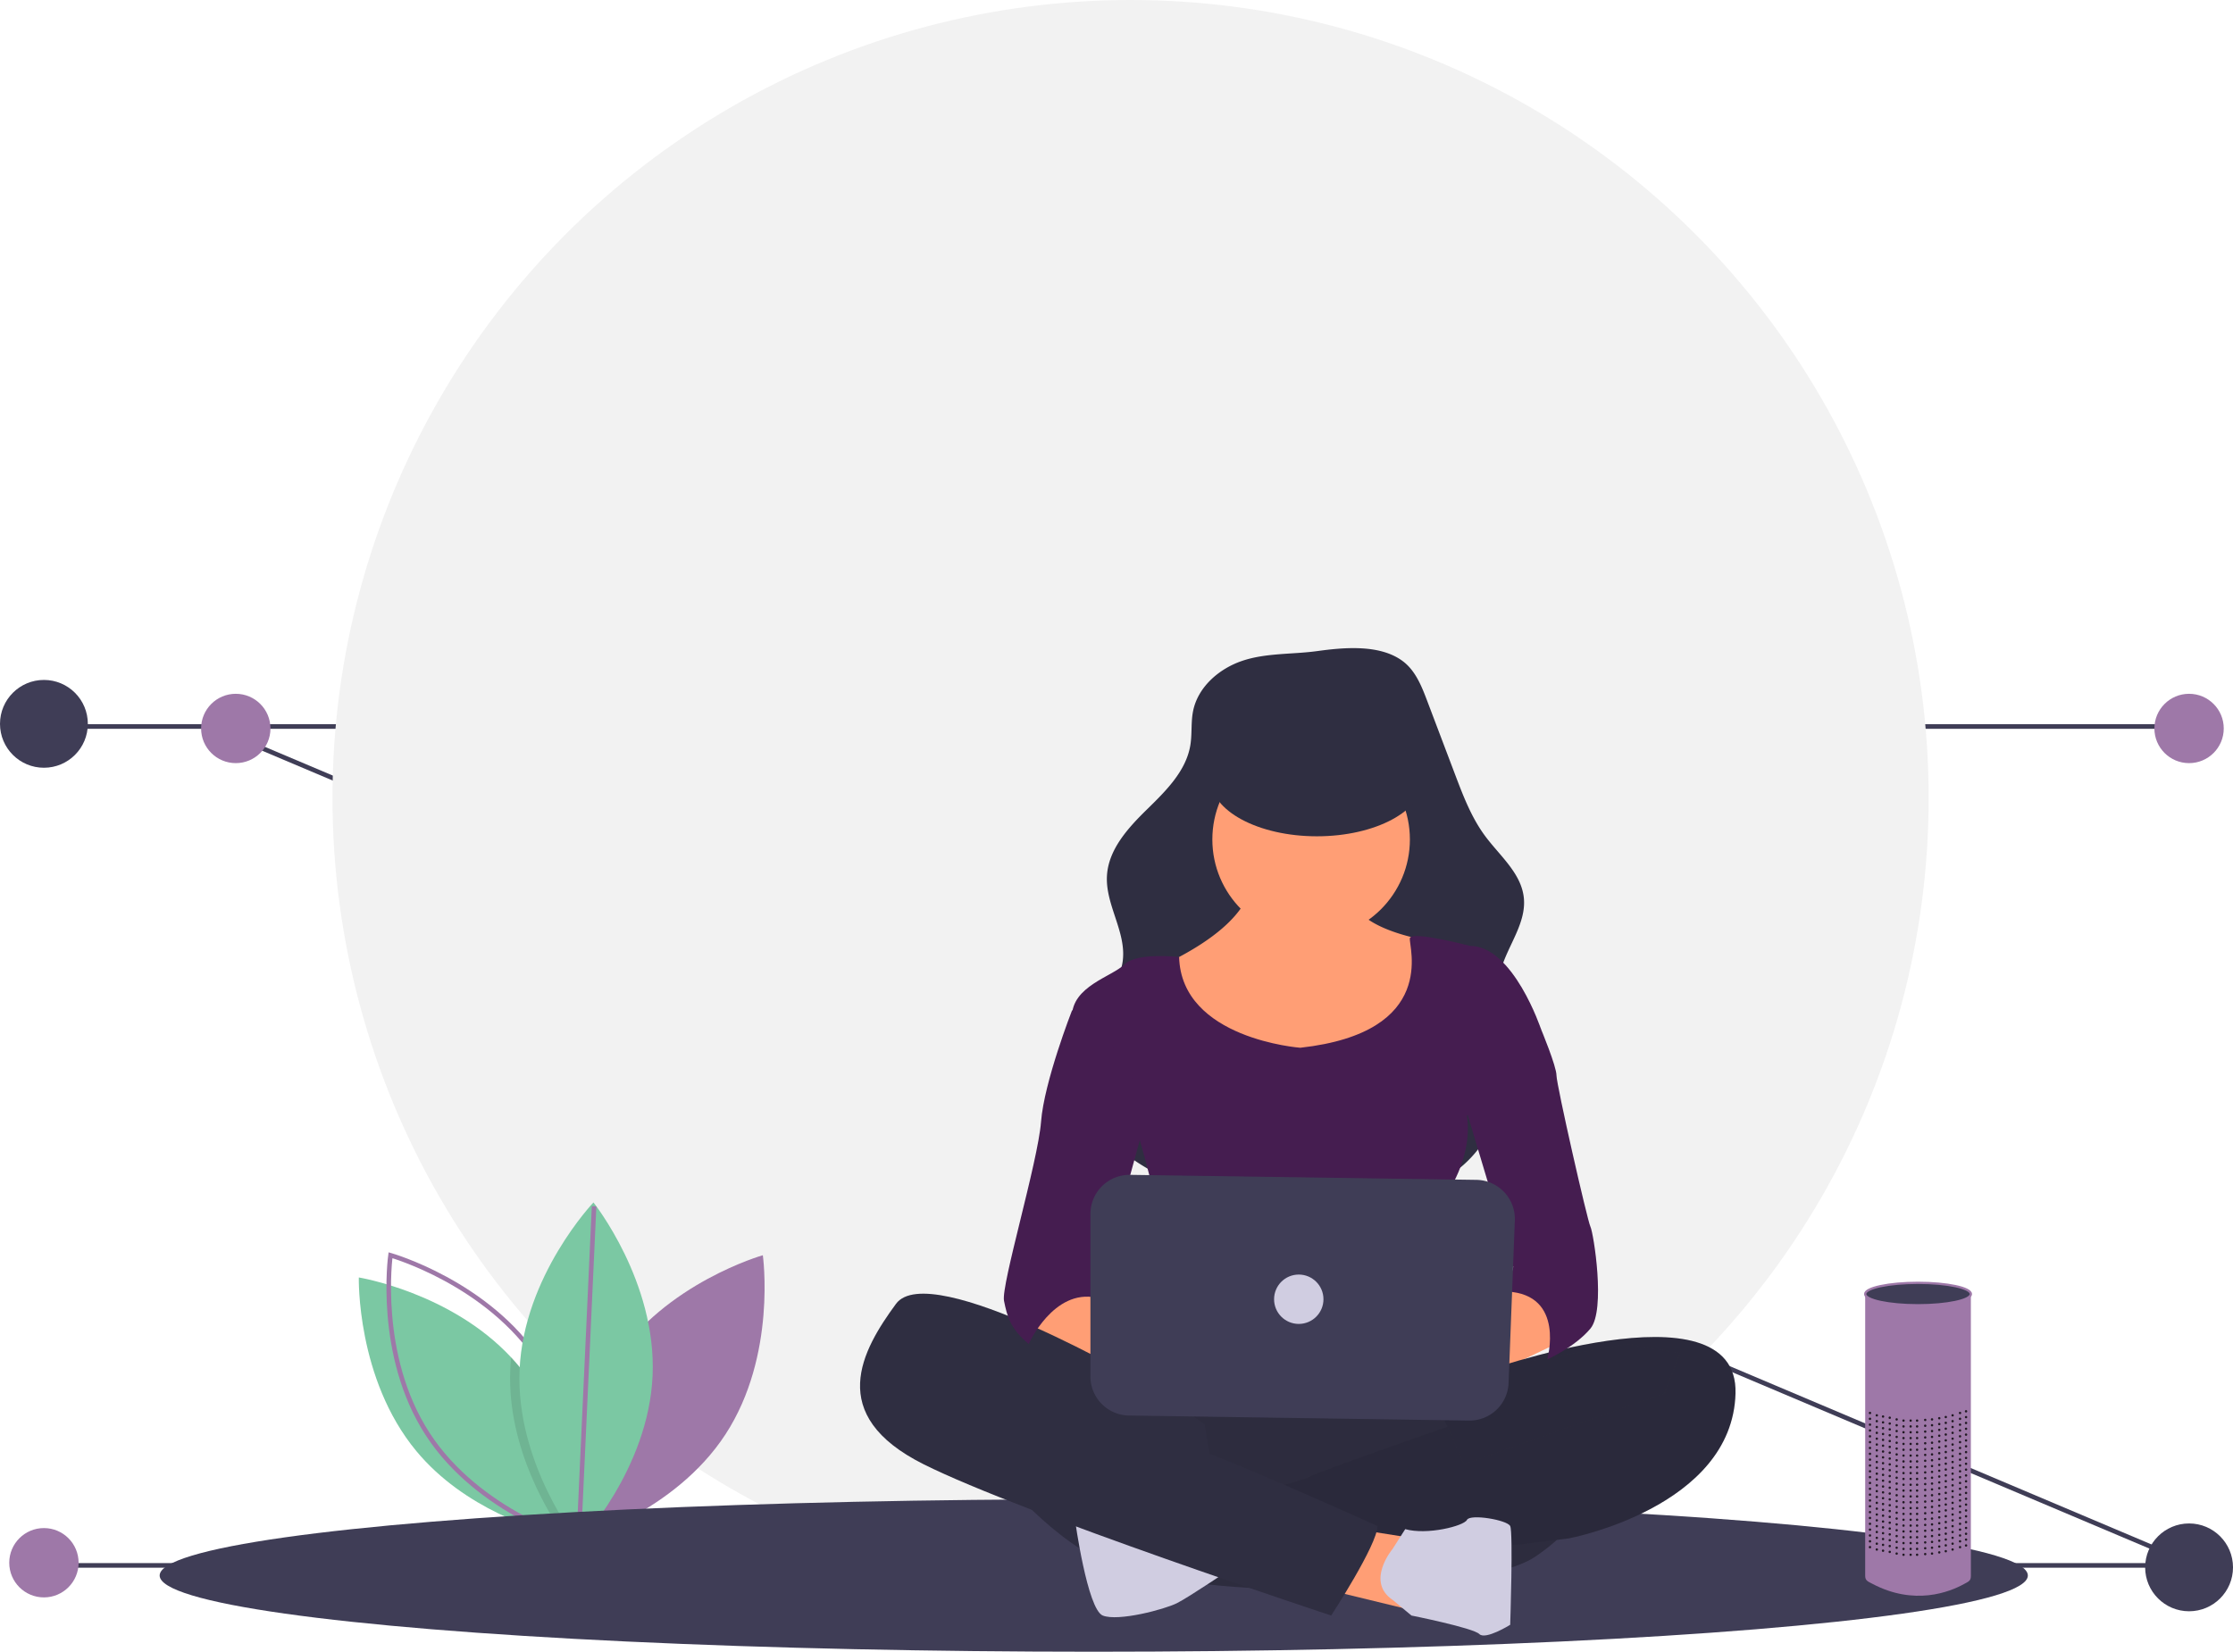 <svg xmlns="http://www.w3.org/2000/svg" width="980.126" height="725.173" viewBox="0 0 980.126 725.173">
  <g id="Group_29" data-name="Group 29" transform="translate(927.078 841)">
    <rect id="Rectangle_1" data-name="Rectangle 1" width="942.586" height="2.029" transform="translate(-908.073 -154.742)" fill="#3f3d56"/>
    <rect id="Rectangle_2" data-name="Rectangle 2" width="2.029" height="942.59" transform="translate(-834.725 -521.014) rotate(-67.078)" fill="#3f3d56"/>
    <rect id="Rectangle_3" data-name="Rectangle 3" width="942.586" height="2.029" transform="translate(-908.073 -523.05)" fill="#3f3d56"/>
    <circle id="Ellipse_12" data-name="Ellipse 12" cx="350.304" cy="350.304" r="350.304" transform="translate(-781.144 -841)" fill="#f2f2f2"/>
    <path id="Path_33" data-name="Path 33" d="M389.416,685.212c-22.565,34.6-16.382,78.617-16.382,78.617s42.768-12.093,65.333-46.7,16.382-78.617,16.382-78.617S411.981,650.608,389.416,685.212Z" transform="translate(-1047 -928.413)" fill="#9e78a8"/>
    <path id="Path_34" data-name="Path 34" d="M372.914,763.426s-.549-.088-1.56-.292c-.806-.164-1.917-.4-3.273-.719-12.12-2.858-44.343-12.518-65.41-37.915-26.367-31.8-25.257-76.233-25.257-76.233s40.317,6.551,66.883,35.11q1.727,1.841,3.36,3.816c22.943,27.671,25.082,64.9,25.251,74.106C372.932,762.678,372.914,763.426,372.914,763.426Z" transform="translate(-1047 -928.413)" fill="#7bc8a3"/>
    <path id="Path_35" data-name="Path 35" d="M356.652,685.212c22.565,34.6,16.382,78.617,16.382,78.617s-42.768-12.093-65.333-46.7-16.382-78.617-16.382-78.617S334.087,650.608,356.652,685.212Z" transform="translate(-1047 -928.413)" fill="none" stroke="#9e78a8" stroke-miterlimit="10" stroke-width="2"/>
    <path id="Path_36" data-name="Path 36" d="M372.908,761.3c-.6.719-1.122,1.332-1.554,1.835-.958,1.093-1.5,1.666-1.5,1.666s-.66-.83-1.771-2.384c-6.1-8.5-25.7-38.709-24.188-73.609q.123-2.744.4-5.429,1.727,1.841,3.36,3.816C370.6,714.864,372.739,752.095,372.908,761.3Z" transform="translate(-1047 -928.413)" opacity="0.1"/>
    <path id="Path_37" data-name="Path 37" d="M406.366,691.33c-1.783,41.273-32.421,73.47-32.421,73.47s-27.746-34.72-25.962-75.993,32.421-73.47,32.421-73.47S408.15,650.057,406.366,691.33Z" transform="translate(-1047 -928.413)" fill="#7bc8a3"/>
    <line id="Line_1" data-name="Line 1" y1="146.61" x2="6.736" transform="translate(-673.055 -311.392)" fill="none" stroke="#9e78a8" stroke-miterlimit="10" stroke-width="2"/>
    <ellipse id="Ellipse_13" data-name="Ellipse 13" cx="410" cy="33.469" rx="410" ry="33.469" transform="translate(-857 -182.765)" fill="#3f3d56"/>
    <path id="Path_38" data-name="Path 38" d="M665.161,377.554c-10.222,3.452-19.482,11.526-21.575,22.11-.97,4.906-.375,10.006-1.192,14.94-1.894,11.443-10.876,20.182-19.161,28.3s-16.84,17.549-17.445,29.133c-.662,12.684,8.536,24.566,6.945,37.167-1.849,14.639-17.312,24.126-21.134,38.378-2.552,9.517.575,19.768,5.721,28.171,9.806,16.012,26.566,26.883,44.415,32.711s36.858,7.054,55.633,7.25c22.861.24,47.682-1.723,64.858-16.811a51.959,51.959,0,0,0,17.249-33.826c1.632-17.477-5.663-35.536-.631-52.352,3.167-10.583,11.108-20.249,9.922-31.232-1.159-10.739-10.538-18.351-16.972-27.026-6.008-8.1-9.653-17.666-13.226-27.1L746.345,395.1c-2.4-6.343-5.042-13.015-10.4-17.178-10.026-7.794-26.147-6.263-37.871-4.655C687.2,374.759,675.62,374.022,665.161,377.554Z" transform="translate(-1047 -928.413)" fill="#2f2e41"/>
    <path id="Path_39" data-name="Path 39" d="M668.99,471.55s5.419,17.612-35.224,37.934,4.064,42,4.064,42l47.417,10.838s48.772-6.774,54.191-14.9,14.9-35.224,12.193-39.288A63.346,63.346,0,0,0,744.857,500s-32.514-5.419-31.16-20.322S668.99,471.55,668.99,471.55Z" transform="translate(-1047 -928.413)" fill="#ff9e75"/>
    <circle id="Ellipse_14" data-name="Ellipse 14" cx="43.353" cy="43.353" r="43.353" transform="translate(-394.945 -515.796)" fill="#ff9e75"/>
    <path id="Path_41" data-name="Path 41" d="M690.666,547.417s-52.211-3.818-53.2-39.843c0,0-18.6-2.155-24.021,3.264s-23.031,9.483-23.031,23.031,29.8,54.191,29.8,54.191,16.257,54.191,9.483,63.674-8.129,33.869-8.129,33.869,67.739-5.419,78.577,0,54.191,5.419,56.9,0-2.71-73.158-2.71-73.158,12.193-16.257,9.483-35.224l32.515-37.934s-12.193-36.579-31.16-36.579c0,0-25.741-6.774-26.418-3.387S751.631,540.643,690.666,547.417Z" transform="translate(-1047 -928.413)" fill="#451d50"/>
    <path id="Path_42" data-name="Path 42" d="M568.737,666.637S580.93,685.6,612.09,689.668s36.579-6.774,33.869-9.483-35.224-14.9-35.224-14.9l-18.967-14.9Z" transform="translate(-1047 -928.413)" fill="#ff9e75"/>
    <path id="Path_43" data-name="Path 43" d="M790.919,650.38,755.7,670.7s-46.062-2.71-28.45,10.838,50.127,8.129,50.127,8.129l31.16-14.9Z" transform="translate(-1047 -928.413)" fill="#ff9e75"/>
    <path id="Path_44" data-name="Path 44" d="M614.8,685.6s-32.515,79.932,6.774,92.124,147.67,9.483,172.056-6.774,31.16-37.934,27.1-44.708-31.16-25.741-50.127-27.1S614.8,685.6,614.8,685.6Z" transform="translate(-1047 -928.413)" fill="#2f2e41"/>
    <path id="Path_45" data-name="Path 45" d="M614.8,685.6s-32.515,79.932,6.774,92.124,147.67,9.483,172.056-6.774,31.16-37.934,27.1-44.708-31.16-25.741-50.127-27.1S614.8,685.6,614.8,685.6Z" transform="translate(-1047 -928.413)" opacity="0.05"/>
    <path id="Path_46" data-name="Path 46" d="M768.277,690.57s114.767-41.545,113.412,8.582-73.158,63.674-73.158,63.674l-21.676,2.71L667.635,769.6s4.064-21.676-5.419-24.386c0,0,31.16-8.129,32.515-9.483s78.577-28.45,84-29.8S800.4,693.732,812.6,695.086c0,0,13.548-10.838,28.45-8.129l-42,2.71Z" transform="translate(-1047 -928.413)" fill="#2f2e41"/>
    <path id="Path_47" data-name="Path 47" d="M768.277,690.57s114.767-41.545,113.412,8.582-73.158,63.674-73.158,63.674l-21.676,2.71L667.635,769.6s4.064-21.676-5.419-24.386c0,0,31.16-8.129,32.515-9.483s78.577-28.45,84-29.8S800.4,693.732,812.6,695.086c0,0,13.548-10.838,28.45-8.129l-42,2.71Z" transform="translate(-1047 -928.413)" opacity="0.1"/>
    <path id="Path_48" data-name="Path 48" d="M558,609.885,572.469,642.9l88.06-31.16,6.774-17.612-23.031-4.064-46.3,8.128-20.082,5.42Z" transform="translate(-857 -841)" fill="#2f2e41"/>
    <path id="Path_49" data-name="Path 49" d="M558,609.885,572.469,642.9l88.06-31.16,6.774-17.612-23.031-4.064-46.3,8.128-20.082,5.42Z" transform="translate(-857 -841)" opacity="0.1"/>
    <path id="Path_50" data-name="Path 50" d="M560.608,737.085s25.741,32.515,55.546,40.643,46.062-2.71,46.062-2.71l-9.484-37.934L648.668,712.7l-17.612-12.193-35.224-16.257-42-13.548s-17.612-2.71-17.612,0,16.257,43.353,16.257,43.353Z" transform="translate(-1047 -928.413)" fill="#2f2e41"/>
    <path id="Path_51" data-name="Path 51" d="M591.768,754.7s5.419,39.288,12.193,42,27.1-2.71,32.515-5.419,23.839-15.211,23.839-15.211S595.832,751.987,591.768,754.7Z" transform="translate(-1047 -928.413)" fill="#d0cde1"/>
    <path id="Path_52" data-name="Path 52" d="M525.052,671.348l25.741,4.064-2.71,31.16-35.9-8.721Z" transform="translate(-857 -841)" fill="#ff9e75"/>
    <path id="Path_53" data-name="Path 53" d="M731.18,767.433s-12.064,14.359.129,22.488l8.129,6.774s27.1,5.419,29.8,8.129,13.548-4.064,13.548-4.064,1.355-40.643,0-43.353-17.612-5.419-18.967-2.71-17.612,6.774-27.1,4.064Z" transform="translate(-1047 -928.413)" fill="#d0cde1"/>
    <path id="Path_54" data-name="Path 54" d="M622.927,695.087s-94.833-55.546-109.736-35.224-31.16,48.772,12.193,70.448,178.83,66.384,178.83,66.384,20.322-31.16,20.322-39.288c0,0-71.8-32.515-84-35.224S579.575,688.313,572.8,685.6s-16.257-10.838-16.257-10.838Z" transform="translate(-1047 -928.413)" fill="#2f2e41"/>
    <path id="Path_55" data-name="Path 55" d="M595.832,527.095l-5.419,4.064s-12.193,31.16-13.548,48.772-17.612,71.8-16.257,78.577,2.71,12.193,10.838,18.967c0,0,10.838-24.386,29.8-20.322l23.031-84Z" transform="translate(-1047 -928.413)" fill="#451d50"/>
    <path id="Path_56" data-name="Path 56" d="M785.5,527.095l10.838,12.193s6.774,16.257,6.774,20.322,13.548,63.674,14.9,66.384,6.774,36.579,0,44.708-18.967,13.548-18.967,13.548,8.129-28.45-17.612-29.8l2.71-10.838-24.386-81.286Z" transform="translate(-1047 -928.413)" fill="#451d50"/>
    <path id="Path_57" data-name="Path 57" d="M598.542,620.37v71.361a17.156,17.156,0,0,0,16.9,17.154L764.682,711.1a17.157,17.157,0,0,0,17.4-16.5l2.745-71.369a17.157,17.157,0,0,0-16.9-17.814l-151.983-2.2a17.156,17.156,0,0,0-17.4,17.155Z" transform="translate(-1047 -928.413)" fill="#3f3d56"/>
    <ellipse id="Ellipse_15" data-name="Ellipse 15" cx="46.665" cy="25.127" rx="46.665" ry="25.127" transform="translate(-395.715 -524.088)" fill="#2f2e41"/>
    <circle id="Ellipse_16" data-name="Ellipse 16" cx="10.838" cy="10.838" r="10.838" transform="translate(-367.849 -281.42)" fill="#d0cde1"/>
    <path id="Path_58" data-name="Path 58" d="M984.99,655.635V779.4c0,2.126-1.144,2.43-3,3.461-6.274,3.48-21.74,9.68-40.308-.133-1.906-1.007-3.08-1.348-3.08-3.5v-122.8S962.19,665.944,984.99,655.635Z" transform="translate(-1047 -928.413)" fill="#9e78a8"/>
    <ellipse id="Ellipse_17" data-name="Ellipse 17" cx="23.196" cy="4.926" rx="23.196" ry="4.926" transform="translate(-108.402 -277.788)" fill="#3f3d56" stroke="#9e78a8" stroke-miterlimit="10" stroke-width="1"/>
    <g id="Group_3" data-name="Group 3" transform="translate(-857 -841)" opacity="0.8">
      <circle id="Ellipse_18" data-name="Ellipse 18" cx="0.52" cy="0.52" r="0.52" transform="translate(792.357 619.096)"/>
      <circle id="Ellipse_19" data-name="Ellipse 19" cx="0.52" cy="0.52" r="0.52" transform="translate(789.715 619.835)"/>
      <circle id="Ellipse_20" data-name="Ellipse 20" cx="0.52" cy="0.52" r="0.52" transform="translate(786.451 620.875)"/>
      <circle id="Ellipse_21" data-name="Ellipse 21" cx="0.52" cy="0.52" r="0.52" transform="translate(780.598 622.136)"/>
      <circle id="Ellipse_22" data-name="Ellipse 22" cx="0.52" cy="0.52" r="0.52" transform="translate(774.428 622.883)"/>
      <circle id="Ellipse_23" data-name="Ellipse 23" cx="0.52" cy="0.52" r="0.52" transform="translate(768.037 623.177)"/>
      <circle id="Ellipse_24" data-name="Ellipse 24" cx="0.52" cy="0.52" r="0.52" transform="translate(758.864 621.916)"/>
      <circle id="Ellipse_25" data-name="Ellipse 25" cx="0.52" cy="0.52" r="0.52" transform="translate(761.903 622.657)"/>
      <circle id="Ellipse_26" data-name="Ellipse 26" cx="0.52" cy="0.52" r="0.52" transform="translate(753.187 620.875)"/>
      <circle id="Ellipse_27" data-name="Ellipse 27" cx="0.52" cy="0.52" r="0.52" transform="translate(755.921 621.396)"/>
      <circle id="Ellipse_28" data-name="Ellipse 28" cx="0.52" cy="0.52" r="0.52" transform="translate(750.19 619.835)"/>
      <circle id="Ellipse_29" data-name="Ellipse 29" cx="0.52" cy="0.52" r="0.52" transform="translate(783.462 621.616)"/>
      <circle id="Ellipse_30" data-name="Ellipse 30" cx="0.52" cy="0.52" r="0.52" transform="translate(777.424 622.657)"/>
      <circle id="Ellipse_31" data-name="Ellipse 31" cx="0.52" cy="0.52" r="0.52" transform="translate(770.871 623.177)"/>
      <circle id="Ellipse_32" data-name="Ellipse 32" cx="0.52" cy="0.52" r="0.52" transform="translate(764.91 623.177)"/>
    </g>
    <g id="Group_4" data-name="Group 4" transform="translate(-857 -841)" opacity="0.8">
      <circle id="Ellipse_33" data-name="Ellipse 33" cx="0.52" cy="0.52" r="0.52" transform="translate(792.357 621.657)"/>
      <circle id="Ellipse_34" data-name="Ellipse 34" cx="0.52" cy="0.52" r="0.52" transform="translate(789.715 622.396)"/>
      <circle id="Ellipse_35" data-name="Ellipse 35" cx="0.52" cy="0.52" r="0.52" transform="translate(786.451 623.436)"/>
      <circle id="Ellipse_36" data-name="Ellipse 36" cx="0.52" cy="0.52" r="0.52" transform="translate(780.598 624.697)"/>
      <circle id="Ellipse_37" data-name="Ellipse 37" cx="0.52" cy="0.52" r="0.52" transform="translate(774.428 625.444)"/>
      <circle id="Ellipse_38" data-name="Ellipse 38" cx="0.52" cy="0.52" r="0.52" transform="translate(768.037 625.738)"/>
      <circle id="Ellipse_39" data-name="Ellipse 39" cx="0.52" cy="0.52" r="0.52" transform="translate(758.864 624.477)"/>
      <circle id="Ellipse_40" data-name="Ellipse 40" cx="0.52" cy="0.52" r="0.52" transform="translate(761.903 625.218)"/>
      <circle id="Ellipse_41" data-name="Ellipse 41" cx="0.52" cy="0.52" r="0.52" transform="translate(753.187 623.436)"/>
      <circle id="Ellipse_42" data-name="Ellipse 42" cx="0.52" cy="0.52" r="0.52" transform="translate(755.921 623.957)"/>
      <circle id="Ellipse_43" data-name="Ellipse 43" cx="0.52" cy="0.52" r="0.52" transform="translate(750.19 622.396)"/>
      <circle id="Ellipse_44" data-name="Ellipse 44" cx="0.52" cy="0.52" r="0.52" transform="translate(783.462 624.177)"/>
      <circle id="Ellipse_45" data-name="Ellipse 45" cx="0.52" cy="0.52" r="0.52" transform="translate(777.424 625.218)"/>
      <circle id="Ellipse_46" data-name="Ellipse 46" cx="0.52" cy="0.52" r="0.52" transform="translate(770.871 625.738)"/>
      <circle id="Ellipse_47" data-name="Ellipse 47" cx="0.52" cy="0.52" r="0.52" transform="translate(764.91 625.738)"/>
    </g>
    <g id="Group_5" data-name="Group 5" transform="translate(-857 -841)" opacity="0.8">
      <circle id="Ellipse_48" data-name="Ellipse 48" cx="0.52" cy="0.52" r="0.52" transform="translate(792.357 624.218)"/>
      <circle id="Ellipse_49" data-name="Ellipse 49" cx="0.52" cy="0.52" r="0.52" transform="translate(789.715 624.957)"/>
      <circle id="Ellipse_50" data-name="Ellipse 50" cx="0.52" cy="0.52" r="0.52" transform="translate(786.451 625.998)"/>
      <circle id="Ellipse_51" data-name="Ellipse 51" cx="0.52" cy="0.52" r="0.52" transform="translate(780.598 627.258)"/>
      <circle id="Ellipse_52" data-name="Ellipse 52" cx="0.52" cy="0.52" r="0.52" transform="translate(774.428 628.006)"/>
      <circle id="Ellipse_53" data-name="Ellipse 53" cx="0.52" cy="0.52" r="0.52" transform="translate(768.037 628.299)"/>
      <circle id="Ellipse_54" data-name="Ellipse 54" cx="0.52" cy="0.52" r="0.52" transform="translate(758.864 627.038)"/>
      <circle id="Ellipse_55" data-name="Ellipse 55" cx="0.52" cy="0.52" r="0.52" transform="translate(761.903 627.779)"/>
      <circle id="Ellipse_56" data-name="Ellipse 56" cx="0.52" cy="0.52" r="0.52" transform="translate(753.187 625.998)"/>
      <circle id="Ellipse_57" data-name="Ellipse 57" cx="0.52" cy="0.52" r="0.52" transform="translate(755.921 626.518)"/>
      <circle id="Ellipse_58" data-name="Ellipse 58" cx="0.52" cy="0.52" r="0.52" transform="translate(750.19 624.957)"/>
      <circle id="Ellipse_59" data-name="Ellipse 59" cx="0.52" cy="0.52" r="0.52" transform="translate(783.462 626.738)"/>
      <circle id="Ellipse_60" data-name="Ellipse 60" cx="0.52" cy="0.52" r="0.52" transform="translate(777.424 627.779)"/>
      <circle id="Ellipse_61" data-name="Ellipse 61" cx="0.52" cy="0.52" r="0.52" transform="translate(770.871 628.299)"/>
      <circle id="Ellipse_62" data-name="Ellipse 62" cx="0.52" cy="0.52" r="0.52" transform="translate(764.91 628.299)"/>
    </g>
    <g id="Group_6" data-name="Group 6" transform="translate(-857 -841)" opacity="0.8">
      <circle id="Ellipse_63" data-name="Ellipse 63" cx="0.52" cy="0.52" r="0.52" transform="translate(792.357 626.779)"/>
      <circle id="Ellipse_64" data-name="Ellipse 64" cx="0.52" cy="0.52" r="0.52" transform="translate(789.715 627.518)"/>
      <circle id="Ellipse_65" data-name="Ellipse 65" cx="0.52" cy="0.52" r="0.52" transform="translate(786.451 628.558)"/>
      <circle id="Ellipse_66" data-name="Ellipse 66" cx="0.52" cy="0.52" r="0.52" transform="translate(780.598 629.819)"/>
      <circle id="Ellipse_67" data-name="Ellipse 67" cx="0.52" cy="0.52" r="0.52" transform="translate(774.428 630.567)"/>
      <circle id="Ellipse_68" data-name="Ellipse 68" cx="0.52" cy="0.52" r="0.52" transform="translate(768.037 630.86)"/>
      <circle id="Ellipse_69" data-name="Ellipse 69" cx="0.52" cy="0.52" r="0.52" transform="translate(758.864 629.599)"/>
      <circle id="Ellipse_70" data-name="Ellipse 70" cx="0.52" cy="0.52" r="0.52" transform="translate(761.903 630.34)"/>
      <circle id="Ellipse_71" data-name="Ellipse 71" cx="0.52" cy="0.52" r="0.52" transform="translate(753.187 628.558)"/>
      <circle id="Ellipse_72" data-name="Ellipse 72" cx="0.52" cy="0.52" r="0.52" transform="translate(755.921 629.079)"/>
      <circle id="Ellipse_73" data-name="Ellipse 73" cx="0.52" cy="0.52" r="0.52" transform="translate(750.19 627.518)"/>
      <circle id="Ellipse_74" data-name="Ellipse 74" cx="0.52" cy="0.52" r="0.52" transform="translate(783.462 629.299)"/>
      <circle id="Ellipse_75" data-name="Ellipse 75" cx="0.52" cy="0.52" r="0.52" transform="translate(777.424 630.34)"/>
      <circle id="Ellipse_76" data-name="Ellipse 76" cx="0.52" cy="0.52" r="0.52" transform="translate(770.871 630.86)"/>
      <circle id="Ellipse_77" data-name="Ellipse 77" cx="0.52" cy="0.52" r="0.52" transform="translate(764.91 630.86)"/>
    </g>
    <g id="Group_7" data-name="Group 7" transform="translate(-857 -841)" opacity="0.8">
      <circle id="Ellipse_78" data-name="Ellipse 78" cx="0.52" cy="0.52" r="0.52" transform="translate(792.357 629.34)"/>
      <circle id="Ellipse_79" data-name="Ellipse 79" cx="0.52" cy="0.52" r="0.52" transform="translate(789.715 630.079)"/>
      <circle id="Ellipse_80" data-name="Ellipse 80" cx="0.52" cy="0.52" r="0.52" transform="translate(786.451 631.12)"/>
      <circle id="Ellipse_81" data-name="Ellipse 81" cx="0.52" cy="0.52" r="0.52" transform="translate(780.598 632.38)"/>
      <circle id="Ellipse_82" data-name="Ellipse 82" cx="0.52" cy="0.52" r="0.52" transform="translate(774.428 633.128)"/>
      <circle id="Ellipse_83" data-name="Ellipse 83" cx="0.52" cy="0.52" r="0.52" transform="translate(768.037 633.421)"/>
      <circle id="Ellipse_84" data-name="Ellipse 84" cx="0.52" cy="0.52" r="0.52" transform="translate(758.864 632.16)"/>
      <circle id="Ellipse_85" data-name="Ellipse 85" cx="0.52" cy="0.52" r="0.52" transform="translate(761.903 632.901)"/>
      <circle id="Ellipse_86" data-name="Ellipse 86" cx="0.52" cy="0.52" r="0.52" transform="translate(753.187 631.12)"/>
      <circle id="Ellipse_87" data-name="Ellipse 87" cx="0.52" cy="0.52" r="0.52" transform="translate(755.921 631.64)"/>
      <circle id="Ellipse_88" data-name="Ellipse 88" cx="0.52" cy="0.52" r="0.52" transform="translate(750.19 630.079)"/>
      <circle id="Ellipse_89" data-name="Ellipse 89" cx="0.52" cy="0.52" r="0.52" transform="translate(783.462 631.86)"/>
      <circle id="Ellipse_90" data-name="Ellipse 90" cx="0.52" cy="0.52" r="0.52" transform="translate(777.424 632.901)"/>
      <circle id="Ellipse_91" data-name="Ellipse 91" cx="0.52" cy="0.52" r="0.52" transform="translate(770.871 633.421)"/>
      <circle id="Ellipse_92" data-name="Ellipse 92" cx="0.52" cy="0.52" r="0.52" transform="translate(764.91 633.421)"/>
    </g>
    <g id="Group_8" data-name="Group 8" transform="translate(-857 -841)" opacity="0.8">
      <circle id="Ellipse_93" data-name="Ellipse 93" cx="0.52" cy="0.52" r="0.52" transform="translate(792.357 631.901)"/>
      <circle id="Ellipse_94" data-name="Ellipse 94" cx="0.52" cy="0.52" r="0.52" transform="translate(789.715 632.64)"/>
      <circle id="Ellipse_95" data-name="Ellipse 95" cx="0.52" cy="0.52" r="0.52" transform="translate(786.451 633.681)"/>
      <circle id="Ellipse_96" data-name="Ellipse 96" cx="0.52" cy="0.52" r="0.52" transform="translate(780.598 634.941)"/>
      <circle id="Ellipse_97" data-name="Ellipse 97" cx="0.52" cy="0.52" r="0.52" transform="translate(774.428 635.689)"/>
      <circle id="Ellipse_98" data-name="Ellipse 98" cx="0.52" cy="0.52" r="0.52" transform="translate(768.037 635.982)"/>
      <circle id="Ellipse_99" data-name="Ellipse 99" cx="0.52" cy="0.52" r="0.52" transform="translate(758.864 634.721)"/>
      <circle id="Ellipse_100" data-name="Ellipse 100" cx="0.52" cy="0.52" r="0.52" transform="translate(761.903 635.462)"/>
      <circle id="Ellipse_101" data-name="Ellipse 101" cx="0.52" cy="0.52" r="0.52" transform="translate(753.187 633.681)"/>
      <circle id="Ellipse_102" data-name="Ellipse 102" cx="0.52" cy="0.52" r="0.52" transform="translate(755.921 634.201)"/>
      <circle id="Ellipse_103" data-name="Ellipse 103" cx="0.52" cy="0.52" r="0.52" transform="translate(750.19 632.64)"/>
      <circle id="Ellipse_104" data-name="Ellipse 104" cx="0.52" cy="0.52" r="0.52" transform="translate(783.462 634.421)"/>
      <circle id="Ellipse_105" data-name="Ellipse 105" cx="0.52" cy="0.52" r="0.52" transform="translate(777.424 635.462)"/>
      <circle id="Ellipse_106" data-name="Ellipse 106" cx="0.52" cy="0.52" r="0.52" transform="translate(770.871 635.982)"/>
      <circle id="Ellipse_107" data-name="Ellipse 107" cx="0.52" cy="0.52" r="0.52" transform="translate(764.91 635.982)"/>
    </g>
    <g id="Group_9" data-name="Group 9" transform="translate(-857 -841)" opacity="0.8">
      <circle id="Ellipse_108" data-name="Ellipse 108" cx="0.52" cy="0.52" r="0.52" transform="translate(792.357 634.462)"/>
      <circle id="Ellipse_109" data-name="Ellipse 109" cx="0.52" cy="0.52" r="0.52" transform="translate(789.715 635.201)"/>
      <circle id="Ellipse_110" data-name="Ellipse 110" cx="0.52" cy="0.52" r="0.52" transform="translate(786.451 636.242)"/>
      <circle id="Ellipse_111" data-name="Ellipse 111" cx="0.52" cy="0.52" r="0.52" transform="translate(780.598 637.502)"/>
      <circle id="Ellipse_112" data-name="Ellipse 112" cx="0.52" cy="0.52" r="0.52" transform="translate(774.428 638.25)"/>
      <circle id="Ellipse_113" data-name="Ellipse 113" cx="0.52" cy="0.52" r="0.52" transform="translate(768.037 638.543)"/>
      <circle id="Ellipse_114" data-name="Ellipse 114" cx="0.52" cy="0.52" r="0.52" transform="translate(758.864 637.282)"/>
      <circle id="Ellipse_115" data-name="Ellipse 115" cx="0.52" cy="0.52" r="0.52" transform="translate(761.903 638.023)"/>
      <circle id="Ellipse_116" data-name="Ellipse 116" cx="0.52" cy="0.52" r="0.52" transform="translate(753.187 636.242)"/>
      <circle id="Ellipse_117" data-name="Ellipse 117" cx="0.52" cy="0.52" r="0.52" transform="translate(755.921 636.762)"/>
      <circle id="Ellipse_118" data-name="Ellipse 118" cx="0.52" cy="0.52" r="0.52" transform="translate(750.19 635.201)"/>
      <circle id="Ellipse_119" data-name="Ellipse 119" cx="0.52" cy="0.52" r="0.52" transform="translate(783.462 636.982)"/>
      <circle id="Ellipse_120" data-name="Ellipse 120" cx="0.52" cy="0.52" r="0.52" transform="translate(777.424 638.023)"/>
      <circle id="Ellipse_121" data-name="Ellipse 121" cx="0.52" cy="0.52" r="0.52" transform="translate(770.871 638.543)"/>
      <circle id="Ellipse_122" data-name="Ellipse 122" cx="0.52" cy="0.52" r="0.52" transform="translate(764.91 638.543)"/>
    </g>
    <g id="Group_10" data-name="Group 10" transform="translate(-857 -841)" opacity="0.8">
      <circle id="Ellipse_123" data-name="Ellipse 123" cx="0.52" cy="0.52" r="0.52" transform="translate(792.357 637.023)"/>
      <circle id="Ellipse_124" data-name="Ellipse 124" cx="0.52" cy="0.52" r="0.52" transform="translate(789.715 637.762)"/>
      <circle id="Ellipse_125" data-name="Ellipse 125" cx="0.52" cy="0.52" r="0.52" transform="translate(786.451 638.803)"/>
      <circle id="Ellipse_126" data-name="Ellipse 126" cx="0.52" cy="0.52" r="0.52" transform="translate(780.598 640.063)"/>
      <circle id="Ellipse_127" data-name="Ellipse 127" cx="0.52" cy="0.52" r="0.52" transform="translate(774.428 640.811)"/>
      <circle id="Ellipse_128" data-name="Ellipse 128" cx="0.52" cy="0.52" r="0.52" transform="translate(768.037 641.104)"/>
      <circle id="Ellipse_129" data-name="Ellipse 129" cx="0.52" cy="0.52" r="0.52" transform="translate(758.864 639.843)"/>
      <circle id="Ellipse_130" data-name="Ellipse 130" cx="0.52" cy="0.52" r="0.52" transform="translate(761.903 640.584)"/>
      <circle id="Ellipse_131" data-name="Ellipse 131" cx="0.52" cy="0.52" r="0.52" transform="translate(753.187 638.803)"/>
      <circle id="Ellipse_132" data-name="Ellipse 132" cx="0.52" cy="0.52" r="0.52" transform="translate(755.921 639.323)"/>
      <circle id="Ellipse_133" data-name="Ellipse 133" cx="0.52" cy="0.52" r="0.52" transform="translate(750.19 637.762)"/>
      <circle id="Ellipse_134" data-name="Ellipse 134" cx="0.52" cy="0.52" r="0.52" transform="translate(783.462 639.543)"/>
      <circle id="Ellipse_135" data-name="Ellipse 135" cx="0.52" cy="0.52" r="0.52" transform="translate(777.424 640.584)"/>
      <circle id="Ellipse_136" data-name="Ellipse 136" cx="0.52" cy="0.52" r="0.52" transform="translate(770.871 641.104)"/>
      <circle id="Ellipse_137" data-name="Ellipse 137" cx="0.52" cy="0.52" r="0.52" transform="translate(764.91 641.104)"/>
    </g>
    <g id="Group_11" data-name="Group 11" transform="translate(-857 -841)" opacity="0.8">
      <circle id="Ellipse_138" data-name="Ellipse 138" cx="0.52" cy="0.52" r="0.52" transform="translate(792.357 639.584)"/>
      <circle id="Ellipse_139" data-name="Ellipse 139" cx="0.52" cy="0.52" r="0.52" transform="translate(789.715 640.323)"/>
      <circle id="Ellipse_140" data-name="Ellipse 140" cx="0.52" cy="0.52" r="0.52" transform="translate(786.451 641.364)"/>
      <circle id="Ellipse_141" data-name="Ellipse 141" cx="0.52" cy="0.52" r="0.52" transform="translate(780.598 642.624)"/>
      <circle id="Ellipse_142" data-name="Ellipse 142" cx="0.52" cy="0.52" r="0.52" transform="translate(774.428 643.372)"/>
      <circle id="Ellipse_143" data-name="Ellipse 143" cx="0.52" cy="0.52" r="0.52" transform="translate(768.037 643.665)"/>
      <circle id="Ellipse_144" data-name="Ellipse 144" cx="0.52" cy="0.52" r="0.52" transform="translate(758.864 642.404)"/>
      <circle id="Ellipse_145" data-name="Ellipse 145" cx="0.52" cy="0.52" r="0.52" transform="translate(761.903 643.145)"/>
      <circle id="Ellipse_146" data-name="Ellipse 146" cx="0.52" cy="0.52" r="0.52" transform="translate(753.187 641.364)"/>
      <circle id="Ellipse_147" data-name="Ellipse 147" cx="0.52" cy="0.52" r="0.52" transform="translate(755.921 641.884)"/>
      <circle id="Ellipse_148" data-name="Ellipse 148" cx="0.52" cy="0.52" r="0.52" transform="translate(750.19 640.323)"/>
      <circle id="Ellipse_149" data-name="Ellipse 149" cx="0.52" cy="0.52" r="0.52" transform="translate(783.462 642.104)"/>
      <circle id="Ellipse_150" data-name="Ellipse 150" cx="0.52" cy="0.52" r="0.52" transform="translate(777.424 643.145)"/>
      <circle id="Ellipse_151" data-name="Ellipse 151" cx="0.52" cy="0.52" r="0.52" transform="translate(770.871 643.665)"/>
      <circle id="Ellipse_152" data-name="Ellipse 152" cx="0.52" cy="0.52" r="0.52" transform="translate(764.91 643.665)"/>
    </g>
    <g id="Group_12" data-name="Group 12" transform="translate(-857 -841)" opacity="0.8">
      <circle id="Ellipse_153" data-name="Ellipse 153" cx="0.52" cy="0.52" r="0.52" transform="translate(792.357 642.145)"/>
      <circle id="Ellipse_154" data-name="Ellipse 154" cx="0.52" cy="0.52" r="0.52" transform="translate(789.715 642.884)"/>
      <circle id="Ellipse_155" data-name="Ellipse 155" cx="0.52" cy="0.52" r="0.52" transform="translate(786.451 643.925)"/>
      <circle id="Ellipse_156" data-name="Ellipse 156" cx="0.52" cy="0.52" r="0.52" transform="translate(780.598 645.186)"/>
      <circle id="Ellipse_157" data-name="Ellipse 157" cx="0.52" cy="0.52" r="0.52" transform="translate(774.428 645.933)"/>
      <circle id="Ellipse_158" data-name="Ellipse 158" cx="0.52" cy="0.52" r="0.52" transform="translate(768.037 646.226)"/>
      <circle id="Ellipse_159" data-name="Ellipse 159" cx="0.52" cy="0.52" r="0.52" transform="translate(758.864 644.965)"/>
      <circle id="Ellipse_160" data-name="Ellipse 160" cx="0.52" cy="0.52" r="0.52" transform="translate(761.903 645.706)"/>
      <circle id="Ellipse_161" data-name="Ellipse 161" cx="0.52" cy="0.52" r="0.52" transform="translate(753.187 643.925)"/>
      <circle id="Ellipse_162" data-name="Ellipse 162" cx="0.52" cy="0.52" r="0.52" transform="translate(755.921 644.445)"/>
      <circle id="Ellipse_163" data-name="Ellipse 163" cx="0.52" cy="0.52" r="0.52" transform="translate(750.19 642.884)"/>
      <circle id="Ellipse_164" data-name="Ellipse 164" cx="0.52" cy="0.52" r="0.52" transform="translate(783.462 644.665)"/>
      <circle id="Ellipse_165" data-name="Ellipse 165" cx="0.52" cy="0.52" r="0.52" transform="translate(777.424 645.706)"/>
      <circle id="Ellipse_166" data-name="Ellipse 166" cx="0.52" cy="0.52" r="0.52" transform="translate(770.871 646.226)"/>
      <circle id="Ellipse_167" data-name="Ellipse 167" cx="0.52" cy="0.52" r="0.52" transform="translate(764.91 646.226)"/>
    </g>
    <g id="Group_13" data-name="Group 13" transform="translate(-857 -841)" opacity="0.8">
      <circle id="Ellipse_168" data-name="Ellipse 168" cx="0.52" cy="0.52" r="0.52" transform="translate(792.357 644.706)"/>
      <circle id="Ellipse_169" data-name="Ellipse 169" cx="0.52" cy="0.52" r="0.52" transform="translate(789.715 645.445)"/>
      <circle id="Ellipse_170" data-name="Ellipse 170" cx="0.52" cy="0.52" r="0.52" transform="translate(786.451 646.486)"/>
      <circle id="Ellipse_171" data-name="Ellipse 171" cx="0.52" cy="0.52" r="0.52" transform="translate(780.598 647.747)"/>
      <circle id="Ellipse_172" data-name="Ellipse 172" cx="0.52" cy="0.52" r="0.52" transform="translate(774.428 648.494)"/>
      <circle id="Ellipse_173" data-name="Ellipse 173" cx="0.52" cy="0.52" r="0.52" transform="translate(768.037 648.787)"/>
      <circle id="Ellipse_174" data-name="Ellipse 174" cx="0.52" cy="0.52" r="0.52" transform="translate(758.864 647.526)"/>
      <circle id="Ellipse_175" data-name="Ellipse 175" cx="0.52" cy="0.52" r="0.52" transform="translate(761.903 648.267)"/>
      <circle id="Ellipse_176" data-name="Ellipse 176" cx="0.52" cy="0.52" r="0.52" transform="translate(753.187 646.486)"/>
      <circle id="Ellipse_177" data-name="Ellipse 177" cx="0.52" cy="0.52" r="0.52" transform="translate(755.921 647.006)"/>
      <circle id="Ellipse_178" data-name="Ellipse 178" cx="0.52" cy="0.52" r="0.52" transform="translate(750.19 645.445)"/>
      <circle id="Ellipse_179" data-name="Ellipse 179" cx="0.52" cy="0.52" r="0.52" transform="translate(783.462 647.226)"/>
      <circle id="Ellipse_180" data-name="Ellipse 180" cx="0.52" cy="0.52" r="0.52" transform="translate(777.424 648.267)"/>
      <circle id="Ellipse_181" data-name="Ellipse 181" cx="0.52" cy="0.52" r="0.52" transform="translate(770.871 648.787)"/>
      <circle id="Ellipse_182" data-name="Ellipse 182" cx="0.52" cy="0.52" r="0.52" transform="translate(764.91 648.787)"/>
    </g>
    <g id="Group_14" data-name="Group 14" transform="translate(-857 -841)" opacity="0.8">
      <circle id="Ellipse_183" data-name="Ellipse 183" cx="0.52" cy="0.52" r="0.52" transform="translate(792.357 647.267)"/>
      <circle id="Ellipse_184" data-name="Ellipse 184" cx="0.52" cy="0.52" r="0.52" transform="translate(789.715 648.006)"/>
      <circle id="Ellipse_185" data-name="Ellipse 185" cx="0.52" cy="0.52" r="0.52" transform="translate(786.451 649.047)"/>
      <circle id="Ellipse_186" data-name="Ellipse 186" cx="0.52" cy="0.52" r="0.52" transform="translate(780.598 650.308)"/>
      <circle id="Ellipse_187" data-name="Ellipse 187" cx="0.52" cy="0.52" r="0.52" transform="translate(774.428 651.055)"/>
      <circle id="Ellipse_188" data-name="Ellipse 188" cx="0.52" cy="0.52" r="0.52" transform="translate(768.037 651.348)"/>
      <circle id="Ellipse_189" data-name="Ellipse 189" cx="0.52" cy="0.52" r="0.52" transform="translate(758.864 650.087)"/>
      <circle id="Ellipse_190" data-name="Ellipse 190" cx="0.52" cy="0.52" r="0.52" transform="translate(761.903 650.828)"/>
      <circle id="Ellipse_191" data-name="Ellipse 191" cx="0.52" cy="0.52" r="0.52" transform="translate(753.187 649.047)"/>
      <circle id="Ellipse_192" data-name="Ellipse 192" cx="0.52" cy="0.52" r="0.52" transform="translate(755.921 649.567)"/>
      <circle id="Ellipse_193" data-name="Ellipse 193" cx="0.52" cy="0.52" r="0.52" transform="translate(750.19 648.006)"/>
      <circle id="Ellipse_194" data-name="Ellipse 194" cx="0.52" cy="0.52" r="0.52" transform="translate(783.462 649.787)"/>
      <circle id="Ellipse_195" data-name="Ellipse 195" cx="0.52" cy="0.52" r="0.52" transform="translate(777.424 650.828)"/>
      <circle id="Ellipse_196" data-name="Ellipse 196" cx="0.52" cy="0.52" r="0.52" transform="translate(770.871 651.348)"/>
      <circle id="Ellipse_197" data-name="Ellipse 197" cx="0.52" cy="0.52" r="0.52" transform="translate(764.91 651.348)"/>
    </g>
    <g id="Group_15" data-name="Group 15" transform="translate(-857 -841)" opacity="0.8">
      <circle id="Ellipse_198" data-name="Ellipse 198" cx="0.52" cy="0.52" r="0.52" transform="translate(792.357 649.828)"/>
      <circle id="Ellipse_199" data-name="Ellipse 199" cx="0.52" cy="0.52" r="0.52" transform="translate(789.715 650.567)"/>
      <circle id="Ellipse_200" data-name="Ellipse 200" cx="0.52" cy="0.52" r="0.52" transform="translate(786.451 651.608)"/>
      <circle id="Ellipse_201" data-name="Ellipse 201" cx="0.52" cy="0.52" r="0.52" transform="translate(780.598 652.869)"/>
      <circle id="Ellipse_202" data-name="Ellipse 202" cx="0.52" cy="0.52" r="0.52" transform="translate(774.428 653.616)"/>
      <circle id="Ellipse_203" data-name="Ellipse 203" cx="0.52" cy="0.52" r="0.52" transform="translate(768.037 653.909)"/>
      <circle id="Ellipse_204" data-name="Ellipse 204" cx="0.52" cy="0.52" r="0.52" transform="translate(758.864 652.649)"/>
      <circle id="Ellipse_205" data-name="Ellipse 205" cx="0.52" cy="0.52" r="0.52" transform="translate(761.903 653.389)"/>
      <circle id="Ellipse_206" data-name="Ellipse 206" cx="0.52" cy="0.52" r="0.52" transform="translate(753.187 651.608)"/>
      <circle id="Ellipse_207" data-name="Ellipse 207" cx="0.52" cy="0.52" r="0.52" transform="translate(755.921 652.128)"/>
      <circle id="Ellipse_208" data-name="Ellipse 208" cx="0.52" cy="0.52" r="0.52" transform="translate(750.19 650.567)"/>
      <circle id="Ellipse_209" data-name="Ellipse 209" cx="0.52" cy="0.52" r="0.52" transform="translate(783.462 652.348)"/>
      <circle id="Ellipse_210" data-name="Ellipse 210" cx="0.52" cy="0.52" r="0.52" transform="translate(777.424 653.389)"/>
      <circle id="Ellipse_211" data-name="Ellipse 211" cx="0.52" cy="0.52" r="0.52" transform="translate(770.871 653.909)"/>
      <circle id="Ellipse_212" data-name="Ellipse 212" cx="0.52" cy="0.52" r="0.52" transform="translate(764.91 653.909)"/>
    </g>
    <g id="Group_16" data-name="Group 16" transform="translate(-857 -841)" opacity="0.8">
      <circle id="Ellipse_213" data-name="Ellipse 213" cx="0.52" cy="0.52" r="0.52" transform="translate(792.357 652.389)"/>
      <circle id="Ellipse_214" data-name="Ellipse 214" cx="0.52" cy="0.52" r="0.52" transform="translate(789.715 653.128)"/>
      <circle id="Ellipse_215" data-name="Ellipse 215" cx="0.52" cy="0.52" r="0.52" transform="translate(786.451 654.169)"/>
      <circle id="Ellipse_216" data-name="Ellipse 216" cx="0.52" cy="0.52" r="0.52" transform="translate(780.598 655.43)"/>
      <circle id="Ellipse_217" data-name="Ellipse 217" cx="0.52" cy="0.52" r="0.52" transform="translate(774.428 656.177)"/>
      <circle id="Ellipse_218" data-name="Ellipse 218" cx="0.52" cy="0.52" r="0.52" transform="translate(768.037 656.47)"/>
      <circle id="Ellipse_219" data-name="Ellipse 219" cx="0.52" cy="0.52" r="0.52" transform="translate(758.864 655.209)"/>
      <circle id="Ellipse_220" data-name="Ellipse 220" cx="0.52" cy="0.52" r="0.52" transform="translate(761.903 655.95)"/>
      <circle id="Ellipse_221" data-name="Ellipse 221" cx="0.52" cy="0.52" r="0.52" transform="translate(753.187 654.169)"/>
      <circle id="Ellipse_222" data-name="Ellipse 222" cx="0.52" cy="0.52" r="0.52" transform="translate(755.921 654.689)"/>
      <circle id="Ellipse_223" data-name="Ellipse 223" cx="0.52" cy="0.52" r="0.52" transform="translate(750.19 653.128)"/>
      <circle id="Ellipse_224" data-name="Ellipse 224" cx="0.52" cy="0.52" r="0.52" transform="translate(783.462 654.909)"/>
      <circle id="Ellipse_225" data-name="Ellipse 225" cx="0.52" cy="0.52" r="0.52" transform="translate(777.424 655.95)"/>
      <circle id="Ellipse_226" data-name="Ellipse 226" cx="0.52" cy="0.52" r="0.52" transform="translate(770.871 656.47)"/>
      <circle id="Ellipse_227" data-name="Ellipse 227" cx="0.52" cy="0.52" r="0.52" transform="translate(764.91 656.47)"/>
    </g>
    <g id="Group_17" data-name="Group 17" transform="translate(-857 -841)" opacity="0.8">
      <circle id="Ellipse_228" data-name="Ellipse 228" cx="0.52" cy="0.52" r="0.52" transform="translate(792.357 654.95)"/>
      <circle id="Ellipse_229" data-name="Ellipse 229" cx="0.52" cy="0.52" r="0.52" transform="translate(789.715 655.689)"/>
      <circle id="Ellipse_230" data-name="Ellipse 230" cx="0.52" cy="0.52" r="0.52" transform="translate(786.451 656.73)"/>
      <circle id="Ellipse_231" data-name="Ellipse 231" cx="0.52" cy="0.52" r="0.52" transform="translate(780.598 657.991)"/>
      <circle id="Ellipse_232" data-name="Ellipse 232" cx="0.52" cy="0.52" r="0.52" transform="translate(774.428 658.738)"/>
      <circle id="Ellipse_233" data-name="Ellipse 233" cx="0.52" cy="0.52" r="0.52" transform="translate(768.037 659.031)"/>
      <circle id="Ellipse_234" data-name="Ellipse 234" cx="0.52" cy="0.52" r="0.52" transform="translate(758.864 657.771)"/>
      <circle id="Ellipse_235" data-name="Ellipse 235" cx="0.52" cy="0.52" r="0.52" transform="translate(761.903 658.511)"/>
      <circle id="Ellipse_236" data-name="Ellipse 236" cx="0.52" cy="0.52" r="0.52" transform="translate(753.187 656.73)"/>
      <circle id="Ellipse_237" data-name="Ellipse 237" cx="0.52" cy="0.52" r="0.52" transform="translate(755.921 657.25)"/>
      <circle id="Ellipse_238" data-name="Ellipse 238" cx="0.52" cy="0.52" r="0.52" transform="translate(750.19 655.689)"/>
      <circle id="Ellipse_239" data-name="Ellipse 239" cx="0.52" cy="0.52" r="0.52" transform="translate(783.462 657.47)"/>
      <circle id="Ellipse_240" data-name="Ellipse 240" cx="0.52" cy="0.52" r="0.52" transform="translate(777.424 658.511)"/>
      <circle id="Ellipse_241" data-name="Ellipse 241" cx="0.52" cy="0.52" r="0.52" transform="translate(770.871 659.031)"/>
      <circle id="Ellipse_242" data-name="Ellipse 242" cx="0.52" cy="0.52" r="0.52" transform="translate(764.91 659.031)"/>
    </g>
    <g id="Group_18" data-name="Group 18" transform="translate(-857 -841)" opacity="0.8">
      <circle id="Ellipse_243" data-name="Ellipse 243" cx="0.52" cy="0.52" r="0.52" transform="translate(792.357 657.511)"/>
      <circle id="Ellipse_244" data-name="Ellipse 244" cx="0.52" cy="0.52" r="0.52" transform="translate(789.715 658.25)"/>
      <circle id="Ellipse_245" data-name="Ellipse 245" cx="0.52" cy="0.52" r="0.52" transform="translate(786.451 659.291)"/>
      <circle id="Ellipse_246" data-name="Ellipse 246" cx="0.52" cy="0.52" r="0.52" transform="translate(780.598 660.552)"/>
      <circle id="Ellipse_247" data-name="Ellipse 247" cx="0.52" cy="0.52" r="0.52" transform="translate(774.428 661.299)"/>
      <circle id="Ellipse_248" data-name="Ellipse 248" cx="0.52" cy="0.52" r="0.52" transform="translate(768.037 661.592)"/>
      <circle id="Ellipse_249" data-name="Ellipse 249" cx="0.52" cy="0.52" r="0.52" transform="translate(758.864 660.332)"/>
      <circle id="Ellipse_250" data-name="Ellipse 250" cx="0.52" cy="0.52" r="0.52" transform="translate(761.903 661.072)"/>
      <circle id="Ellipse_251" data-name="Ellipse 251" cx="0.52" cy="0.52" r="0.52" transform="translate(753.187 659.291)"/>
      <circle id="Ellipse_252" data-name="Ellipse 252" cx="0.52" cy="0.52" r="0.52" transform="translate(755.921 659.811)"/>
      <circle id="Ellipse_253" data-name="Ellipse 253" cx="0.52" cy="0.52" r="0.52" transform="translate(750.19 658.25)"/>
      <circle id="Ellipse_254" data-name="Ellipse 254" cx="0.52" cy="0.52" r="0.52" transform="translate(783.462 660.031)"/>
      <circle id="Ellipse_255" data-name="Ellipse 255" cx="0.52" cy="0.52" r="0.52" transform="translate(777.424 661.072)"/>
      <circle id="Ellipse_256" data-name="Ellipse 256" cx="0.52" cy="0.52" r="0.52" transform="translate(770.871 661.592)"/>
      <circle id="Ellipse_257" data-name="Ellipse 257" cx="0.52" cy="0.52" r="0.52" transform="translate(764.91 661.592)"/>
    </g>
    <g id="Group_19" data-name="Group 19" transform="translate(-857 -841)" opacity="0.8">
      <circle id="Ellipse_258" data-name="Ellipse 258" cx="0.52" cy="0.52" r="0.52" transform="translate(792.357 660.072)"/>
      <circle id="Ellipse_259" data-name="Ellipse 259" cx="0.52" cy="0.52" r="0.52" transform="translate(789.715 660.811)"/>
      <circle id="Ellipse_260" data-name="Ellipse 260" cx="0.52" cy="0.52" r="0.52" transform="translate(786.451 661.852)"/>
      <circle id="Ellipse_261" data-name="Ellipse 261" cx="0.52" cy="0.52" r="0.52" transform="translate(780.598 663.113)"/>
      <circle id="Ellipse_262" data-name="Ellipse 262" cx="0.52" cy="0.52" r="0.52" transform="translate(774.428 663.86)"/>
      <circle id="Ellipse_263" data-name="Ellipse 263" cx="0.52" cy="0.52" r="0.52" transform="translate(768.037 664.153)"/>
      <circle id="Ellipse_264" data-name="Ellipse 264" cx="0.52" cy="0.52" r="0.52" transform="translate(758.864 662.893)"/>
      <circle id="Ellipse_265" data-name="Ellipse 265" cx="0.52" cy="0.52" r="0.52" transform="translate(761.903 663.633)"/>
      <circle id="Ellipse_266" data-name="Ellipse 266" cx="0.52" cy="0.52" r="0.52" transform="translate(753.187 661.852)"/>
      <circle id="Ellipse_267" data-name="Ellipse 267" cx="0.52" cy="0.52" r="0.52" transform="translate(755.921 662.372)"/>
      <circle id="Ellipse_268" data-name="Ellipse 268" cx="0.52" cy="0.52" r="0.52" transform="translate(750.19 660.811)"/>
      <circle id="Ellipse_269" data-name="Ellipse 269" cx="0.52" cy="0.52" r="0.52" transform="translate(783.462 662.592)"/>
      <circle id="Ellipse_270" data-name="Ellipse 270" cx="0.52" cy="0.52" r="0.52" transform="translate(777.424 663.633)"/>
      <circle id="Ellipse_271" data-name="Ellipse 271" cx="0.52" cy="0.52" r="0.52" transform="translate(770.871 664.153)"/>
      <circle id="Ellipse_272" data-name="Ellipse 272" cx="0.52" cy="0.52" r="0.52" transform="translate(764.91 664.153)"/>
    </g>
    <g id="Group_20" data-name="Group 20" transform="translate(-857 -841)" opacity="0.8">
      <circle id="Ellipse_273" data-name="Ellipse 273" cx="0.52" cy="0.52" r="0.52" transform="translate(792.357 662.633)"/>
      <circle id="Ellipse_274" data-name="Ellipse 274" cx="0.52" cy="0.52" r="0.52" transform="translate(789.715 663.372)"/>
      <circle id="Ellipse_275" data-name="Ellipse 275" cx="0.52" cy="0.52" r="0.52" transform="translate(786.451 664.413)"/>
      <circle id="Ellipse_276" data-name="Ellipse 276" cx="0.52" cy="0.52" r="0.52" transform="translate(780.598 665.674)"/>
      <circle id="Ellipse_277" data-name="Ellipse 277" cx="0.52" cy="0.52" r="0.52" transform="translate(774.428 666.421)"/>
      <circle id="Ellipse_278" data-name="Ellipse 278" cx="0.52" cy="0.52" r="0.52" transform="translate(768.037 666.714)"/>
      <circle id="Ellipse_279" data-name="Ellipse 279" cx="0.52" cy="0.52" r="0.52" transform="translate(758.864 665.454)"/>
      <circle id="Ellipse_280" data-name="Ellipse 280" cx="0.52" cy="0.52" r="0.52" transform="translate(761.903 666.194)"/>
      <circle id="Ellipse_281" data-name="Ellipse 281" cx="0.52" cy="0.52" r="0.52" transform="translate(753.187 664.413)"/>
      <circle id="Ellipse_282" data-name="Ellipse 282" cx="0.52" cy="0.52" r="0.52" transform="translate(755.921 664.933)"/>
      <circle id="Ellipse_283" data-name="Ellipse 283" cx="0.52" cy="0.52" r="0.52" transform="translate(750.19 663.372)"/>
      <circle id="Ellipse_284" data-name="Ellipse 284" cx="0.52" cy="0.52" r="0.52" transform="translate(783.462 665.153)"/>
      <circle id="Ellipse_285" data-name="Ellipse 285" cx="0.52" cy="0.52" r="0.52" transform="translate(777.424 666.194)"/>
      <circle id="Ellipse_286" data-name="Ellipse 286" cx="0.52" cy="0.52" r="0.52" transform="translate(770.871 666.714)"/>
      <circle id="Ellipse_287" data-name="Ellipse 287" cx="0.52" cy="0.52" r="0.52" transform="translate(764.91 666.714)"/>
    </g>
    <g id="Group_21" data-name="Group 21" transform="translate(-857 -841)" opacity="0.8">
      <circle id="Ellipse_288" data-name="Ellipse 288" cx="0.52" cy="0.52" r="0.52" transform="translate(792.357 665.194)"/>
      <circle id="Ellipse_289" data-name="Ellipse 289" cx="0.52" cy="0.52" r="0.52" transform="translate(789.715 665.933)"/>
      <circle id="Ellipse_290" data-name="Ellipse 290" cx="0.52" cy="0.52" r="0.52" transform="translate(786.451 666.974)"/>
      <circle id="Ellipse_291" data-name="Ellipse 291" cx="0.52" cy="0.52" r="0.52" transform="translate(780.598 668.235)"/>
      <circle id="Ellipse_292" data-name="Ellipse 292" cx="0.52" cy="0.52" r="0.52" transform="translate(774.428 668.982)"/>
      <circle id="Ellipse_293" data-name="Ellipse 293" cx="0.52" cy="0.52" r="0.52" transform="translate(768.037 669.276)"/>
      <circle id="Ellipse_294" data-name="Ellipse 294" cx="0.52" cy="0.52" r="0.52" transform="translate(758.864 668.015)"/>
      <circle id="Ellipse_295" data-name="Ellipse 295" cx="0.52" cy="0.52" r="0.52" transform="translate(761.903 668.755)"/>
      <circle id="Ellipse_296" data-name="Ellipse 296" cx="0.52" cy="0.52" r="0.52" transform="translate(753.187 666.974)"/>
      <circle id="Ellipse_297" data-name="Ellipse 297" cx="0.52" cy="0.52" r="0.52" transform="translate(755.921 667.494)"/>
      <circle id="Ellipse_298" data-name="Ellipse 298" cx="0.52" cy="0.52" r="0.52" transform="translate(750.19 665.933)"/>
      <circle id="Ellipse_299" data-name="Ellipse 299" cx="0.52" cy="0.52" r="0.52" transform="translate(783.462 667.714)"/>
      <circle id="Ellipse_300" data-name="Ellipse 300" cx="0.52" cy="0.52" r="0.52" transform="translate(777.424 668.755)"/>
      <circle id="Ellipse_301" data-name="Ellipse 301" cx="0.52" cy="0.52" r="0.52" transform="translate(770.871 669.276)"/>
      <circle id="Ellipse_302" data-name="Ellipse 302" cx="0.52" cy="0.52" r="0.52" transform="translate(764.91 669.276)"/>
    </g>
    <g id="Group_22" data-name="Group 22" transform="translate(-857 -841)" opacity="0.8">
      <circle id="Ellipse_303" data-name="Ellipse 303" cx="0.52" cy="0.52" r="0.52" transform="translate(792.357 667.755)"/>
      <circle id="Ellipse_304" data-name="Ellipse 304" cx="0.52" cy="0.52" r="0.52" transform="translate(789.715 668.494)"/>
      <circle id="Ellipse_305" data-name="Ellipse 305" cx="0.52" cy="0.52" r="0.52" transform="translate(786.451 669.535)"/>
      <circle id="Ellipse_306" data-name="Ellipse 306" cx="0.52" cy="0.52" r="0.52" transform="translate(780.598 670.796)"/>
      <circle id="Ellipse_307" data-name="Ellipse 307" cx="0.52" cy="0.52" r="0.52" transform="translate(774.428 671.543)"/>
      <circle id="Ellipse_308" data-name="Ellipse 308" cx="0.52" cy="0.52" r="0.52" transform="translate(768.037 671.837)"/>
      <circle id="Ellipse_309" data-name="Ellipse 309" cx="0.52" cy="0.52" r="0.52" transform="translate(758.864 670.576)"/>
      <circle id="Ellipse_310" data-name="Ellipse 310" cx="0.52" cy="0.52" r="0.52" transform="translate(761.903 671.316)"/>
      <circle id="Ellipse_311" data-name="Ellipse 311" cx="0.52" cy="0.52" r="0.52" transform="translate(753.187 669.535)"/>
      <circle id="Ellipse_312" data-name="Ellipse 312" cx="0.52" cy="0.52" r="0.52" transform="translate(755.921 670.055)"/>
      <circle id="Ellipse_313" data-name="Ellipse 313" cx="0.52" cy="0.52" r="0.52" transform="translate(750.19 668.494)"/>
      <circle id="Ellipse_314" data-name="Ellipse 314" cx="0.52" cy="0.52" r="0.52" transform="translate(783.462 670.275)"/>
      <circle id="Ellipse_315" data-name="Ellipse 315" cx="0.52" cy="0.52" r="0.52" transform="translate(777.424 671.316)"/>
      <circle id="Ellipse_316" data-name="Ellipse 316" cx="0.52" cy="0.52" r="0.52" transform="translate(770.871 671.837)"/>
      <circle id="Ellipse_317" data-name="Ellipse 317" cx="0.52" cy="0.52" r="0.52" transform="translate(764.91 671.837)"/>
    </g>
    <g id="Group_23" data-name="Group 23" transform="translate(-857 -841)" opacity="0.8">
      <circle id="Ellipse_318" data-name="Ellipse 318" cx="0.52" cy="0.52" r="0.52" transform="translate(792.357 670.316)"/>
      <circle id="Ellipse_319" data-name="Ellipse 319" cx="0.52" cy="0.52" r="0.52" transform="translate(789.715 671.055)"/>
      <circle id="Ellipse_320" data-name="Ellipse 320" cx="0.52" cy="0.52" r="0.52" transform="translate(786.451 672.096)"/>
      <circle id="Ellipse_321" data-name="Ellipse 321" cx="0.52" cy="0.52" r="0.52" transform="translate(780.598 673.357)"/>
      <circle id="Ellipse_322" data-name="Ellipse 322" cx="0.52" cy="0.52" r="0.52" transform="translate(774.428 674.104)"/>
      <circle id="Ellipse_323" data-name="Ellipse 323" cx="0.52" cy="0.52" r="0.52" transform="translate(768.037 674.398)"/>
      <circle id="Ellipse_324" data-name="Ellipse 324" cx="0.52" cy="0.52" r="0.52" transform="translate(758.864 673.137)"/>
      <circle id="Ellipse_325" data-name="Ellipse 325" cx="0.52" cy="0.52" r="0.52" transform="translate(761.903 673.877)"/>
      <circle id="Ellipse_326" data-name="Ellipse 326" cx="0.52" cy="0.52" r="0.52" transform="translate(753.187 672.096)"/>
      <circle id="Ellipse_327" data-name="Ellipse 327" cx="0.52" cy="0.52" r="0.52" transform="translate(755.921 672.616)"/>
      <circle id="Ellipse_328" data-name="Ellipse 328" cx="0.52" cy="0.52" r="0.52" transform="translate(750.19 671.055)"/>
      <circle id="Ellipse_329" data-name="Ellipse 329" cx="0.52" cy="0.52" r="0.52" transform="translate(783.462 672.836)"/>
      <circle id="Ellipse_330" data-name="Ellipse 330" cx="0.52" cy="0.52" r="0.52" transform="translate(777.424 673.877)"/>
      <circle id="Ellipse_331" data-name="Ellipse 331" cx="0.52" cy="0.52" r="0.52" transform="translate(770.871 674.398)"/>
      <circle id="Ellipse_332" data-name="Ellipse 332" cx="0.52" cy="0.52" r="0.52" transform="translate(764.91 674.398)"/>
    </g>
    <g id="Group_24" data-name="Group 24" transform="translate(-857 -841)" opacity="0.8">
      <circle id="Ellipse_333" data-name="Ellipse 333" cx="0.52" cy="0.52" r="0.52" transform="translate(792.357 672.877)"/>
      <circle id="Ellipse_334" data-name="Ellipse 334" cx="0.52" cy="0.52" r="0.52" transform="translate(789.715 673.616)"/>
      <circle id="Ellipse_335" data-name="Ellipse 335" cx="0.52" cy="0.52" r="0.52" transform="translate(786.451 674.657)"/>
      <circle id="Ellipse_336" data-name="Ellipse 336" cx="0.52" cy="0.52" r="0.52" transform="translate(780.598 675.918)"/>
      <circle id="Ellipse_337" data-name="Ellipse 337" cx="0.52" cy="0.52" r="0.52" transform="translate(774.428 676.665)"/>
      <circle id="Ellipse_338" data-name="Ellipse 338" cx="0.52" cy="0.52" r="0.52" transform="translate(768.037 676.959)"/>
      <circle id="Ellipse_339" data-name="Ellipse 339" cx="0.52" cy="0.52" r="0.52" transform="translate(758.864 675.698)"/>
      <circle id="Ellipse_340" data-name="Ellipse 340" cx="0.52" cy="0.52" r="0.52" transform="translate(761.903 676.438)"/>
      <circle id="Ellipse_341" data-name="Ellipse 341" cx="0.52" cy="0.52" r="0.52" transform="translate(753.187 674.657)"/>
      <circle id="Ellipse_342" data-name="Ellipse 342" cx="0.52" cy="0.52" r="0.52" transform="translate(755.921 675.177)"/>
      <circle id="Ellipse_343" data-name="Ellipse 343" cx="0.52" cy="0.52" r="0.52" transform="translate(750.19 673.616)"/>
      <circle id="Ellipse_344" data-name="Ellipse 344" cx="0.52" cy="0.52" r="0.52" transform="translate(783.462 675.397)"/>
      <circle id="Ellipse_345" data-name="Ellipse 345" cx="0.52" cy="0.52" r="0.52" transform="translate(777.424 676.438)"/>
      <circle id="Ellipse_346" data-name="Ellipse 346" cx="0.52" cy="0.52" r="0.52" transform="translate(770.871 676.959)"/>
      <circle id="Ellipse_347" data-name="Ellipse 347" cx="0.52" cy="0.52" r="0.52" transform="translate(764.91 676.959)"/>
    </g>
    <g id="Group_25" data-name="Group 25" transform="translate(-857 -841)" opacity="0.8">
      <circle id="Ellipse_348" data-name="Ellipse 348" cx="0.52" cy="0.52" r="0.52" transform="translate(792.357 675.438)"/>
      <circle id="Ellipse_349" data-name="Ellipse 349" cx="0.52" cy="0.52" r="0.52" transform="translate(789.715 676.177)"/>
      <circle id="Ellipse_350" data-name="Ellipse 350" cx="0.52" cy="0.52" r="0.52" transform="translate(786.451 677.218)"/>
      <circle id="Ellipse_351" data-name="Ellipse 351" cx="0.52" cy="0.52" r="0.52" transform="translate(780.598 678.479)"/>
      <circle id="Ellipse_352" data-name="Ellipse 352" cx="0.52" cy="0.52" r="0.52" transform="translate(774.428 679.226)"/>
      <circle id="Ellipse_353" data-name="Ellipse 353" cx="0.52" cy="0.52" r="0.52" transform="translate(768.037 679.52)"/>
      <circle id="Ellipse_354" data-name="Ellipse 354" cx="0.52" cy="0.52" r="0.52" transform="translate(758.864 678.259)"/>
      <circle id="Ellipse_355" data-name="Ellipse 355" cx="0.52" cy="0.52" r="0.52" transform="translate(761.903 678.999)"/>
      <circle id="Ellipse_356" data-name="Ellipse 356" cx="0.52" cy="0.52" r="0.52" transform="translate(753.187 677.218)"/>
      <circle id="Ellipse_357" data-name="Ellipse 357" cx="0.52" cy="0.52" r="0.52" transform="translate(755.921 677.738)"/>
      <circle id="Ellipse_358" data-name="Ellipse 358" cx="0.52" cy="0.52" r="0.52" transform="translate(750.19 676.177)"/>
      <circle id="Ellipse_359" data-name="Ellipse 359" cx="0.52" cy="0.52" r="0.52" transform="translate(783.462 677.958)"/>
      <circle id="Ellipse_360" data-name="Ellipse 360" cx="0.52" cy="0.52" r="0.52" transform="translate(777.424 678.999)"/>
      <circle id="Ellipse_361" data-name="Ellipse 361" cx="0.52" cy="0.52" r="0.52" transform="translate(770.871 679.52)"/>
      <circle id="Ellipse_362" data-name="Ellipse 362" cx="0.52" cy="0.52" r="0.52" transform="translate(764.91 679.52)"/>
    </g>
    <circle id="Ellipse_8" data-name="Ellipse 8" cx="19.278" cy="19.278" r="19.278" transform="translate(14.493 -172.145)" fill="#3f3d56"/>
    <circle id="Ellipse_7" data-name="Ellipse 7" cx="19.278" cy="19.278" r="19.278" transform="translate(-927.078 -542.483)" fill="#3f3d56"/>
    <circle id="Ellipse_9" data-name="Ellipse 9" cx="15.219" cy="15.219" r="15.219" transform="translate(-838.806 -536.395)" fill="#9e78a8"/>
    <circle id="Ellipse_10" data-name="Ellipse 10" cx="15.219" cy="15.219" r="15.219" transform="translate(18.551 -536.395)" fill="#9e78a8"/>
    <circle id="Ellipse_11" data-name="Ellipse 11" cx="15.219" cy="15.219" r="15.219" transform="translate(-923.019 -170.116)" fill="#9e78a8"/>
    <g id="Group_26" data-name="Group 26" transform="translate(-857 -841)" opacity="0.8">
      <circle id="Ellipse_363" data-name="Ellipse 363" cx="0.52" cy="0.52" r="0.52" transform="translate(792.357 677.999)"/>
      <circle id="Ellipse_364" data-name="Ellipse 364" cx="0.52" cy="0.52" r="0.52" transform="translate(789.715 678.738)"/>
      <circle id="Ellipse_365" data-name="Ellipse 365" cx="0.52" cy="0.52" r="0.52" transform="translate(786.451 679.779)"/>
      <circle id="Ellipse_366" data-name="Ellipse 366" cx="0.52" cy="0.52" r="0.52" transform="translate(780.598 681.04)"/>
      <circle id="Ellipse_367" data-name="Ellipse 367" cx="0.52" cy="0.52" r="0.52" transform="translate(774.428 681.787)"/>
      <circle id="Ellipse_368" data-name="Ellipse 368" cx="0.52" cy="0.52" r="0.52" transform="translate(768.037 682.081)"/>
      <circle id="Ellipse_369" data-name="Ellipse 369" cx="0.52" cy="0.52" r="0.52" transform="translate(758.864 680.82)"/>
      <circle id="Ellipse_370" data-name="Ellipse 370" cx="0.52" cy="0.52" r="0.52" transform="translate(761.903 681.56)"/>
      <circle id="Ellipse_371" data-name="Ellipse 371" cx="0.52" cy="0.52" r="0.52" transform="translate(753.187 679.779)"/>
      <circle id="Ellipse_372" data-name="Ellipse 372" cx="0.52" cy="0.52" r="0.52" transform="translate(755.921 680.299)"/>
      <circle id="Ellipse_373" data-name="Ellipse 373" cx="0.52" cy="0.52" r="0.52" transform="translate(750.19 678.738)"/>
      <circle id="Ellipse_374" data-name="Ellipse 374" cx="0.52" cy="0.52" r="0.52" transform="translate(783.462 680.519)"/>
      <circle id="Ellipse_375" data-name="Ellipse 375" cx="0.52" cy="0.52" r="0.52" transform="translate(777.424 681.56)"/>
      <circle id="Ellipse_376" data-name="Ellipse 376" cx="0.52" cy="0.52" r="0.52" transform="translate(770.871 682.081)"/>
      <circle id="Ellipse_377" data-name="Ellipse 377" cx="0.52" cy="0.52" r="0.52" transform="translate(764.91 682.081)"/>
    </g>
  </g>
</svg>
